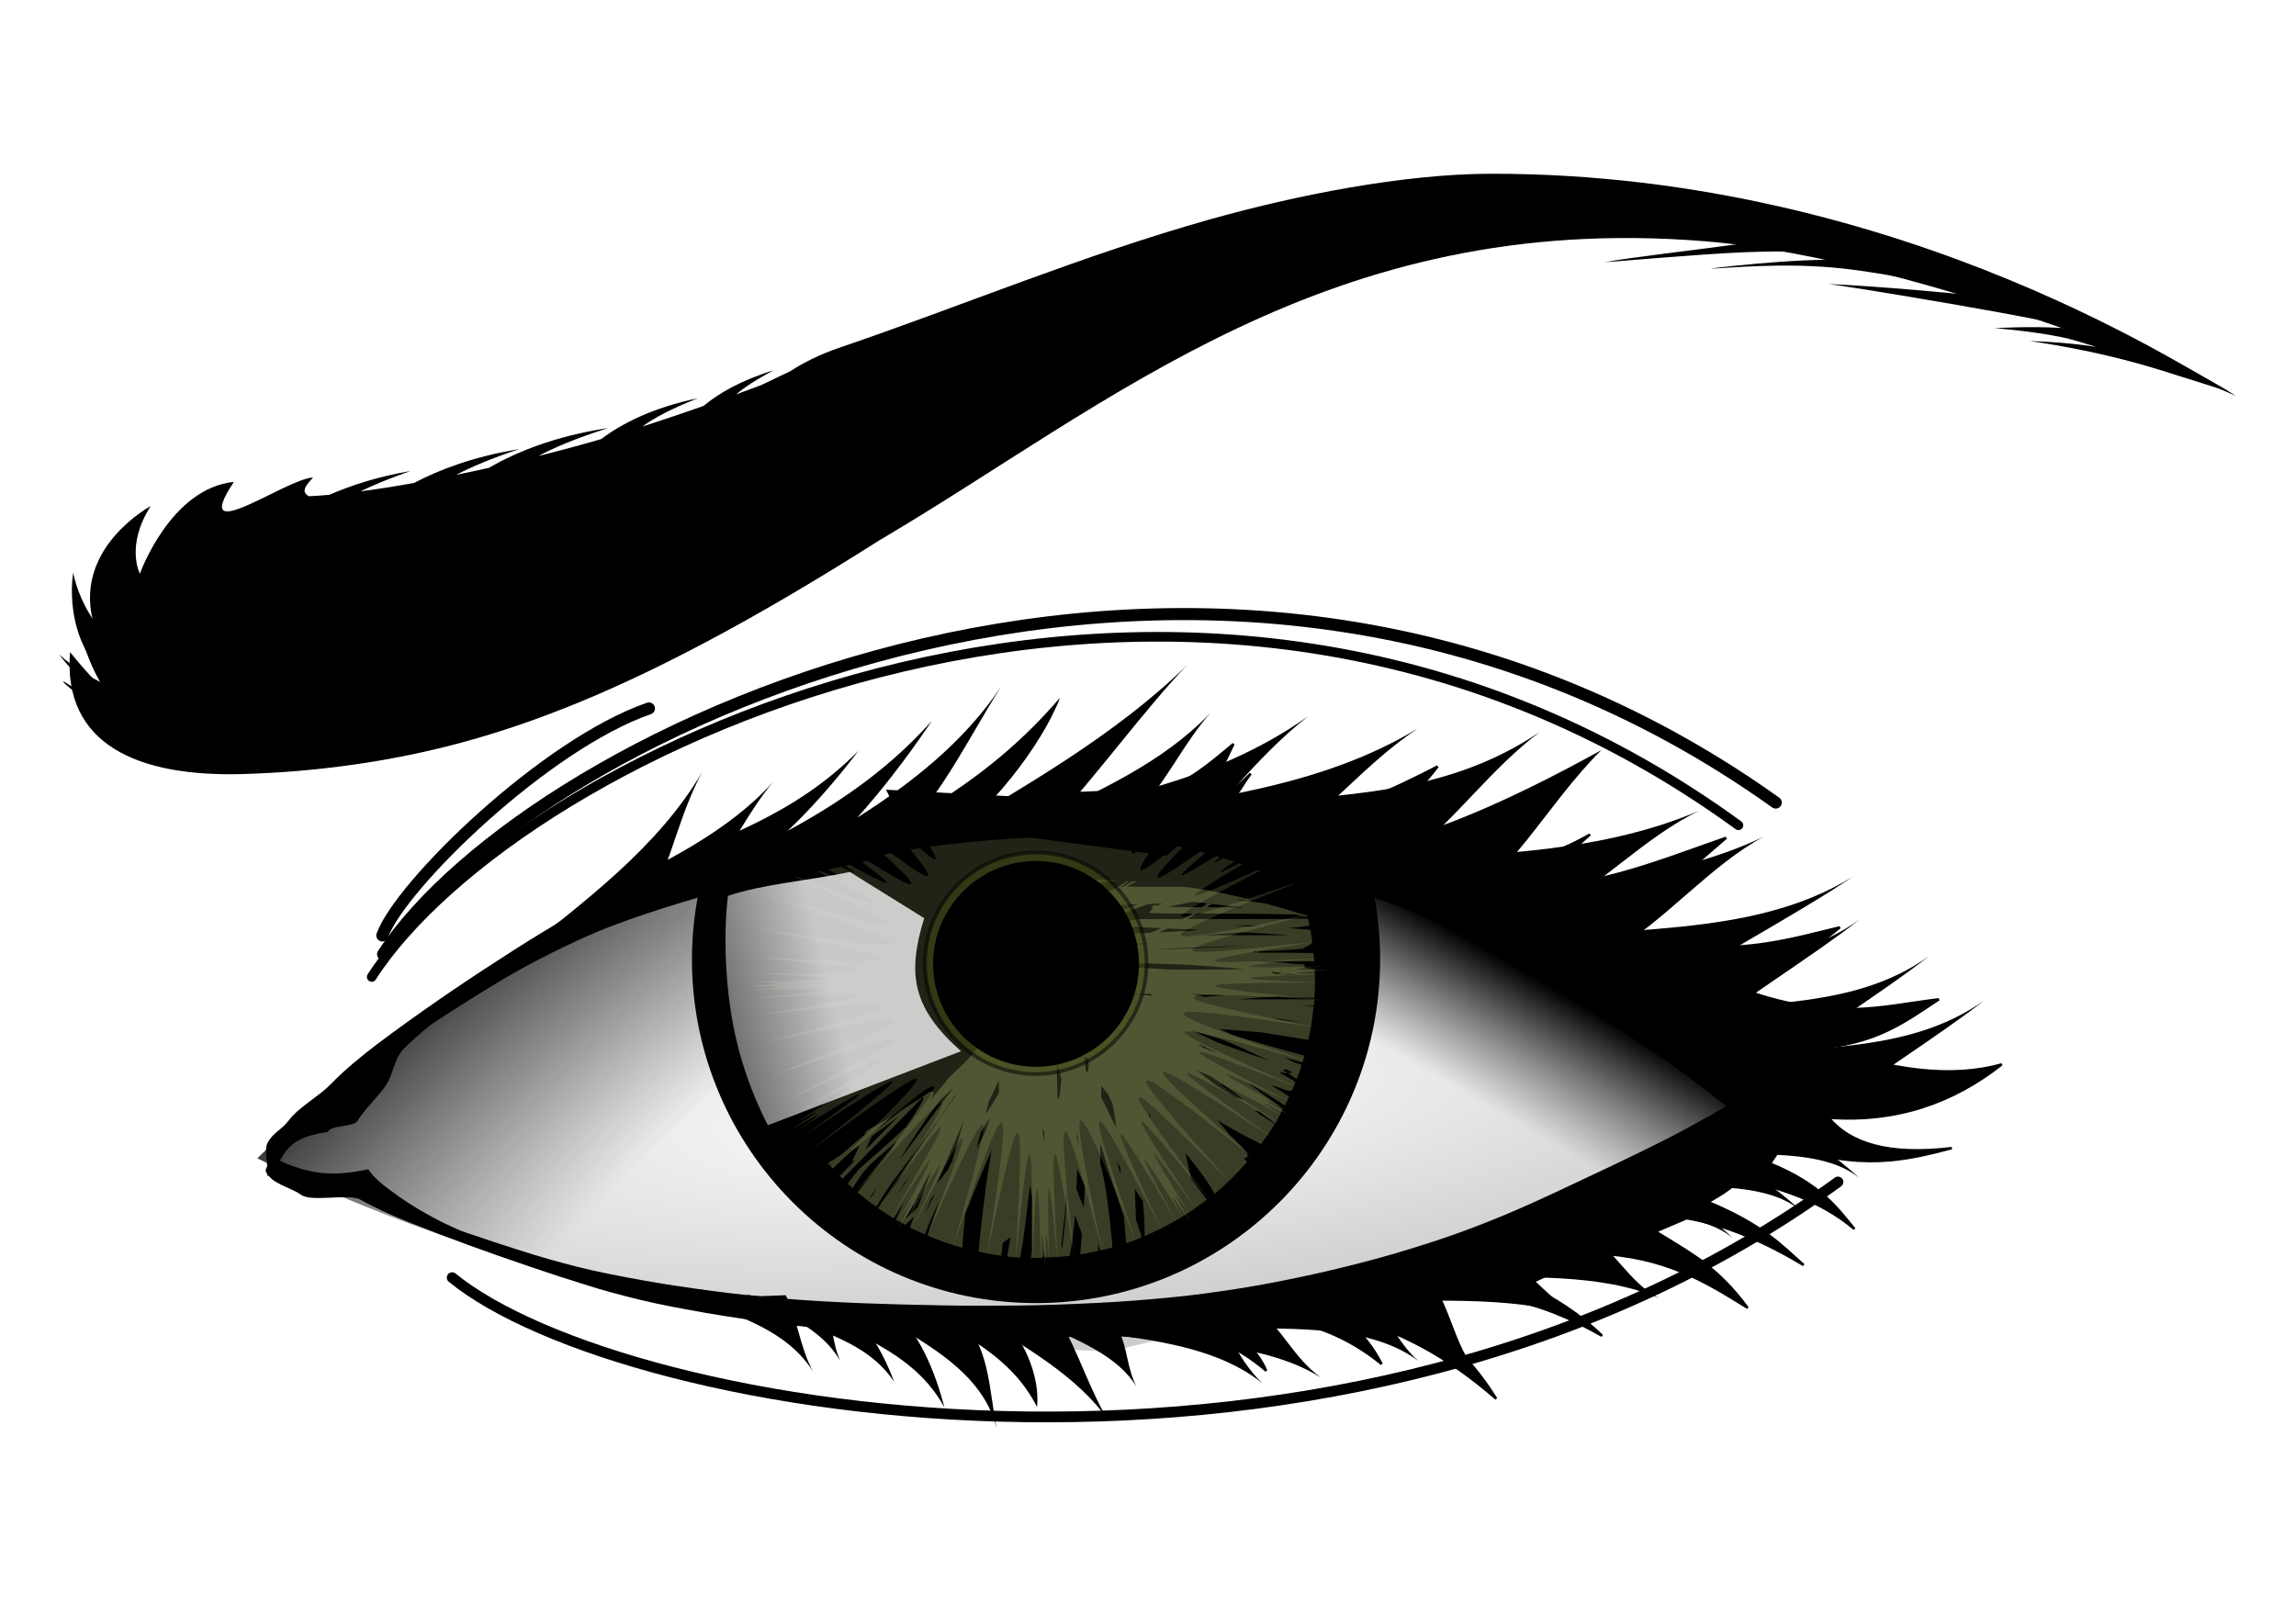 <?xml version="1.0" encoding="UTF-8" standalone="no"?>
<svg
   viewBox="0 0 472.441 332.598"
   version="1.1"
   id="svg7742"
   sodipodi:docname="eye.svg"
   width="125mm"
   height="88mm"
   inkscape:version="1.2.2 (732a01da63, 2022-12-09)"
   xmlns:inkscape="http://www.inkscape.org/namespaces/inkscape"
   xmlns:sodipodi="http://sodipodi.sourceforge.net/DTD/sodipodi-0.dtd"
   xmlns:xlink="http://www.w3.org/1999/xlink"
   xmlns="http://www.w3.org/2000/svg"
   xmlns:svg="http://www.w3.org/2000/svg">
  <sodipodi:namedview
     id="namedview7744"
     pagecolor="#505050"
     bordercolor="#eeeeee"
     borderopacity="1"
     inkscape:showpageshadow="0"
     inkscape:pageopacity="0"
     inkscape:pagecheckerboard="0"
     inkscape:deskcolor="#505050"
     showgrid="false"
     inkscape:zoom="1.0975"
     inkscape:cx="-11.389522"
     inkscape:cy="243.73576"
     inkscape:current-layer="svg7742"
     inkscape:document-units="mm" />
  <defs
     id="defs7610">
    <filter
       id="h"
       x="-0.019"
       y="-0.031"
       width="1.039"
       height="1.063">
      <feGaussianBlur
         stdDeviation="3.778"
         id="feGaussianBlur7567" />
    </filter>
    <filter
       id="i"
       x="-0.028"
       y="-0.047"
       width="1.057"
       height="1.095">
      <feGaussianBlur
         stdDeviation="4.53"
         id="feGaussianBlur7570" />
    </filter>
    <filter
       id="l"
       x="-0.053"
       y="-0.069"
       width="1.107"
       height="1.137">
      <feGaussianBlur
         stdDeviation=".965"
         id="feGaussianBlur7573" />
    </filter>
    <filter
       id="j"
       x="-0.01"
       y="-0.014"
       width="1.021"
       height="1.028">
      <feGaussianBlur
         stdDeviation=".536"
         id="feGaussianBlur7576" />
    </filter>
    <filter
       id="k"
       x="-0.05"
       y="-0.046"
       width="1.1"
       height="1.093">
      <feGaussianBlur
         stdDeviation=".436"
         id="feGaussianBlur7579" />
    </filter>
    <filter
       id="a"
       x="-0.092"
       y="-0.103"
       width="1.184"
       height="1.206">
      <feGaussianBlur
         stdDeviation="15.368"
         id="feGaussianBlur7582" />
    </filter>
    <filter
       id="m"
       x="-0.164"
       y="-0.164"
       width="1.329"
       height="1.329">
      <feGaussianBlur
         stdDeviation="3.927"
         id="feGaussianBlur7585" />
    </filter>
    <linearGradient
       id="g"
       x1="4.645"
       x2="418.64"
       y1="317.14"
       y2="200.14"
       gradientUnits="userSpaceOnUse">
      <stop
         stop-color="#e9c6af"
         offset="0"
         id="stop7588" />
      <stop
         stop-color="#e9b08a"
         offset="1"
         id="stop7590" />
    </linearGradient>
    <linearGradient
       id="b">
      <stop
         offset="0"
         id="stop7593" />
      <stop
         stop-color="#333"
         stop-opacity="0"
         offset="1"
         id="stop7595" />
    </linearGradient>
    <linearGradient
       id="d"
       x1="226.17"
       x2="204.76"
       y1="462.34"
       y2="467.59"
       gradientUnits="userSpaceOnUse">
      <stop
         stop-color="#e6e6e6"
         offset="0"
         id="stop7598" />
      <stop
         stop-color="#e6e6e6"
         stop-opacity="0"
         offset="1"
         id="stop7600" />
    </linearGradient>
    <linearGradient
       id="f"
       x1="80.514"
       x2="124.57"
       y1="874.78"
       y2="918.83"
       gradientUnits="userSpaceOnUse"
       xlink:href="#b" />
    <linearGradient
       id="e"
       x1="261.99"
       x2="250.16"
       y1="876.75"
       y2="897.13"
       gradientUnits="userSpaceOnUse"
       xlink:href="#b" />
    <radialGradient
       id="c"
       cx="247.1"
       cy="465.93"
       r="69.12"
       gradientTransform="matrix(-0.049,-0.562,2.448,-0.215,-940.52,1148.1)"
       gradientUnits="userSpaceOnUse">
      <stop
         stop-color="#fff"
         offset="0"
         id="stop7605" />
      <stop
         stop-color="#ccc"
         offset="1"
         id="stop7607" />
    </radialGradient>
  </defs>
  <g
     transform="matrix(1.186,0,0,1.186,-15.242,-850.555)"
     id="g7736">
    <path
       d="m 166.93,854.44 40.348,2.128 c 9.428,-1.552 14.407,-5.987 19.576,-10.297 -1.854,3.701 -2.924,7.251 -8.966,11.758 5.702,-0.967 9.006,-3.659 11.955,-6.608 -2.015,2.561 -2.255,4.736 -7.92,8.091 l 12.553,0.61 c 11.248,-1.823 19.688,-5.759 27.795,-9.945 -4.675,6.248 -10.029,9.329 -15.243,12.765 17.919,6.421 29.801,5.861 41.693,-0.968 -3.218,2.893 -6.597,5.776 -12.553,8.506 11.23,1.626 23.787,-3.616 36.164,-7.928 -6.541,5.561 -12.285,11.437 -23.013,15.341 21.239,6.448 31.512,2.888 42.739,0.199 -4.924,4.014 -9.892,8.006 -17.932,10.395 16.5,6.196 25.05,3.274 35.118,2.093 -5.321,3.467 -10.043,7.271 -19.576,8.364 11.242,3.866 21.63,5.447 30.485,2.922 -8.489,6.697 -18.361,10.116 -30.037,9.259 3.735,4.516 10.467,6.593 21.37,5.279 -7.935,2.068 -15.906,4.091 -29.29,-0.64 l -2.242,3.319 c 8.587,3.521 11.474,7.456 14.645,11.37 -5.64,-4.766 -12.503,-7.065 -19.726,-8.634 -2.729,2.358 -3.961,2.948 -5.679,3.943 9.349,3.872 12.603,7.381 16.587,10.933 -6.774,-4.049 -13.549,-7.01 -20.323,-8.117 l -5.38,2.304 c 7.117,4.315 10.976,6.551 15.99,13.245 -7.2,-4.476 -14.349,-8.991 -26.6,-9.458 l -11.656,5.383 c 4.66,2.391 9.133,5.116 13.001,8.924 -10.909,-6.195 -21.721,-9.136 -34.819,-4.975 7.17,4.032 12.454,9.478 16.438,15.896 -8.275,-7.223 -17.035,-12.133 -26.899,-14.31 3.755,2.848 5.641,5.585 7.024,8.291 -7.937,-6.512 -17.617,-9.191 -29.14,-7.814 4.283,2.553 7.456,5.126 9.116,8.968 -10.393,-9.053 -27.972,-11.261 -46.624,-12.447 2.181,-26.356 10.283,-30.571 -18.979,-88.145 z"
       fill-rule="evenodd"
       stroke="#000000"
       stroke-width="0.424"
       id="path7618" />
    <path
       d="m 204.13,859 c 70.07,12.005 92.062,30.42 110.46,49.314 C 283.2,937.758 243.472,942.19 205.44,951.711 154.632,949.492 104.81,941.344 57.5,918.177 104.427,872.143 153.704,857.823 204.13,859 Z"
       fill="url(#c)"
       id="path7620"
       style="fill:url(#c)" />
    <path
       d="m 204.13,859 c 70.07,12.005 92.062,30.42 110.46,49.314 C 283.2,937.758 243.472,942.19 205.44,951.711 154.632,949.492 104.81,941.344 57.5,918.177 104.427,872.143 153.704,857.823 204.13,859 Z"
       fill="url(#f)"
       id="path7622"
       style="fill:url(#f)" />
    <path
       d="m 204.13,859 c 70.07,12.005 92.062,30.42 110.46,49.314 C 283.2,937.758 243.472,942.19 205.44,951.711 154.632,949.492 104.81,941.344 57.5,918.177 104.427,872.143 153.704,857.823 204.13,859 Z"
       fill="url(#e)"
       id="path7624"
       style="fill:url(#e)" />
    <path
       d="m 59.239,921.34 c 0.247,-1.442 -0.621,-4.538 0.002,-5.776 1.046,-1.989 2.379,-2.212 3.687,-3.941 1.783,-2.373 5.245,-4.185 7.254,-6.264 2.541,-2.621 5.317,-4.862 8.129,-7.017 6.978,-5.231 14.109,-10.139 21.352,-14.792 3.047,-1.997 6.129,-3.912 9.235,-5.769 3.251,-2.035 5.955,-3.77 9.343,-5.43 3.812,-1.836 7.727,-3.33 11.642,-4.799 4.047,-1.509 8.145,-2.803 12.253,-4.036 4.185,-1.257 8.412,-2.281 12.653,-3.208 4.606,-1.007 9.242,-1.766 13.884,-2.467 4.695,-0.696 9.4,-1.288 14.108,-1.84 4.651,-0.556 9.314,-0.932 13.979,-1.244 4.536,-0.312 9.08,-0.405 13.622,-0.435 4.395,-0.062 8.788,0.149 13.176,0.437 4.239,0.266 8.453,0.883 12.657,1.577 4.168,0.675 8.294,1.658 12.407,2.717 4.172,1.068 8.303,2.345 12.406,3.752 3.983,1.353 7.898,2.967 11.791,4.66 3.791,1.673 7.492,3.62 11.16,5.654 3.574,2.039 7.091,4.223 10.58,6.469 3.373,2.187 6.761,4.343 10.132,6.536 3.111,2.048 6.221,4.099 9.284,6.253 2.99,2.12 5.921,4.36 8.82,6.658 2.869,2.285 6.859,6.141 9.698,8.481 0.453,0.38 -0.255,-0.734 0.198,-0.354 -3.888,5.966 -7.776,6.279 -11.664,9.105 -0.45,-0.378 -0.237,-0.756 -0.687,-1.134 -2.826,-2.343 -6.313,-4.689 -9.177,-6.961 -2.889,-2.268 -5.803,-4.491 -8.78,-6.583 -3.058,-2.127 -6.15,-4.181 -9.247,-6.222 -3.366,-2.192 -6.743,-4.359 -10.114,-6.539 -3.472,-2.223 -6.971,-4.384 -10.531,-6.389 -3.644,-2.002 -7.324,-3.905 -11.09,-5.541 -3.871,-1.667 -7.769,-3.24 -11.727,-4.572 -4.086,-1.375 -8.2,-2.618 -12.352,-3.662 -4.095,-1.027 -8.205,-1.958 -12.352,-2.615 -4.18,-0.671 -8.374,-1.222 -12.587,-1.47 -4.369,-0.263 -8.742,-0.448 -13.117,-0.367 -4.527,0.053 -9.056,0.157 -13.576,0.494 -4.651,0.325 -9.3,0.725 -13.936,1.291 -4.701,0.565 -9.399,1.165 -14.087,1.879 -4.633,0.719 -9.258,1.516 -13.852,2.556 -4.229,0.966 -8.444,2.03 -12.619,3.308 -4.093,1.255 -8.175,2.572 -12.204,4.113 -3.903,1.499 -7.147,3.026 -10.933,4.931 -3.378,1.699 -6.709,3.527 -9.966,5.551 -3.092,1.872 -6.155,3.813 -9.2,5.796 -1.603,1.04 -3.206,2.078 -4.793,3.154 -0.532,0.361 -2.117,1.469 -1.591,1.095 19.252,-13.699 12.352,-8.762 8.689,-6.138 -2.812,2.083 -5.594,4.244 -8.157,6.773 -2.009,2.005 -1.814,4.745 -3.616,7.03 -1.277,1.679 -3.434,3.809 -4.558,5.65 -0.621,1.071 -4.713,0.681 -5.128,1.897 -8.565,1.222 -6.988,4.67 -10.501,7.747 z"
       id="path7626" />
    <path
       d="m 59.693,919.09 c -1.366,1.193 -0.544,1.763 0.109,2.48 1.09,1.15 3.944,1.953 5.279,2.93 1.821,1.342 8.296,-0.287 10.324,0.866 2.566,1.452 5.346,2.66 8.158,3.815 6.972,2.794 14.081,5.384 21.289,7.813 3.034,1.046 6.099,2.04 9.185,2.998 3.234,1.058 6.563,1.927 9.915,2.751 3.771,0.907 7.628,1.6 11.485,2.279 3.986,0.696 8.014,1.258 12.049,1.783 4.111,0.535 8.253,0.927 12.406,1.259 4.51,0.361 9.04,0.569 13.573,0.743 4.585,0.167 9.175,0.271 13.767,0.35 4.536,0.085 9.078,0.06 13.619,-0.005 4.416,-0.057 8.831,-0.247 13.242,-0.476 4.27,-0.201 8.527,-0.568 12.776,-0.981 4.106,-0.392 8.173,-0.994 12.228,-1.644 4.022,-0.636 7.99,-1.456 11.943,-2.322 4.01,-0.874 7.973,-1.873 11.903,-2.949 3.815,-1.037 7.556,-2.229 11.271,-3.467 3.617,-1.22 7.137,-2.602 10.621,-4.036 3.393,-1.431 6.724,-2.946 10.028,-4.498 3.193,-1.51 6.4,-3.001 9.589,-4.515 2.943,-1.411 5.885,-2.824 8.777,-4.297 2.822,-1.448 5.584,-2.966 8.312,-4.518 2.7,-1.542 7.513,-6.615 10.182,-8.188 0.426,-0.255 -1.307,2.977 -0.881,2.721 l -11.669,-4.89 -1.269,0.761 c -2.655,1.574 -5.307,3.151 -8.002,4.685 -2.719,1.532 -5.464,3.039 -8.275,4.47 -2.889,1.456 -5.813,2.87 -8.742,4.276 -3.185,1.513 -6.381,3.01 -9.572,4.515 -3.287,1.537 -6.602,3.038 -9.982,4.447 -3.462,1.412 -6.963,2.767 -10.558,3.963 -3.695,1.221 -7.42,2.387 -11.213,3.41 -3.915,1.056 -7.863,2.033 -11.854,2.892 -3.937,0.845 -7.892,1.633 -11.894,2.257 -4.033,0.634 -8.084,1.196 -12.165,1.575 -4.232,0.397 -8.47,0.746 -12.721,0.935 -4.398,0.214 -8.798,0.396 -13.2,0.438 -4.528,0.055 -9.056,0.066 -13.579,-0.026 -4.585,-0.088 -9.17,-0.196 -13.748,-0.375 -4.525,-0.185 -9.046,-0.417 -13.545,-0.798 -4.143,-0.356 -8.275,-0.773 -12.376,-1.321 -4.022,-0.539 -8.034,-1.116 -12.004,-1.832 -3.846,-0.697 -7.692,-1.412 -11.44,-2.362 -3.344,-0.847 -6.647,-1.775 -9.886,-2.826 -3.072,-0.968 -6.12,-1.978 -9.151,-3.016 -1.595,-0.544 -3.192,-1.086 -4.773,-1.653 -0.53,-0.19 -2.111,-0.776 -1.586,-0.578 19.209,7.264 12.324,4.644 8.668,3.251 -2.809,-1.111 -5.592,-2.271 -8.176,-3.665 -2.026,-1.107 -4.012,-2.26 -5.847,-3.548 -1.303,-0.949 -2.653,-1.867 -3.814,-2.923 -0.643,-0.616 -1.272,-1.253 -1.722,-1.968 -5.076,1.01 -9.519,1.521 -16.722,-2.15 z"
       id="path7628" />
    <path
       d="m 199.59,862.44 c -4.736,0.056 -9.498,0.195 -14.226,0.547 -4.866,0.34 -9.741,0.745 -14.591,1.337 -4.918,0.591 -9.809,1.198 -14.713,1.945 -4.846,0.752 -9.664,1.587 -14.469,2.675 -2.069,0.472 -4.142,0.99 -6.201,1.52 -0.965,4.223 -1.52,8.616 -1.52,13.132 0,32.425 26.303,58.729 58.729,58.729 32.426,0 58.729,-26.303 58.729,-58.729 0,-4.646 -0.561,-9.162 -1.581,-13.497 -3.434,-1.106 -6.856,-2.104 -10.335,-2.979 -4.283,-1.075 -8.611,-2.049 -12.95,-2.736 -4.373,-0.702 -8.785,-1.261 -13.193,-1.52 -4.57,-0.275 -9.102,-0.51 -13.679,-0.426 z"
       stroke="#000000"
       stroke-width="1.946"
       id="path7630" />
    <path
       transform="matrix(1.946,0,0,1.946,-283.01,-10.716)"
       d="m 247.406,452.469 -0.344,0.562 c 1.238,-0.112 2.478,-0.242 3.719,-0.375 0.29,-0.032 0.582,-0.069 0.875,-0.094 -1.412,-0.072 -2.832,-0.12 -4.25,-0.094 z m 5.125,0.156 c -0.489,0.293 -0.984,0.576 -1.469,0.875 -0.729,0.05 -1.458,0.08 -2.188,0.125 -0.564,0.035 -1.123,0.065 -1.688,0.094 h -0.094 -0.438 c -0.236,0.391 -0.473,0.817 -0.688,1.188 1.011,-0.007 2.02,-0.03 3.031,-0.062 -1.233,0.839 -2.45,1.707 -3.625,2.625 -0.19,0.03 -0.182,0.1 -0.344,-0.031 -0.002,0.072 -0.006,0.162 -0.031,0.25 -0.235,0.097 -0.48,0.189 -0.719,0.281 l -0.031,0.062 h 0.406 c -0.171,0.139 -0.334,0.29 -0.5,0.438 l -0.062,-0.094 c -0.509,1.014 -0.941,1.918 -1.344,2.781 h 0.156 c -0.004,0.006 0.004,0.025 0,0.031 h -0.188 c -0.108,0.232 -0.208,0.433 -0.312,0.656 h 0.094 l -0.156,0.25 c -0.009,-0.021 -0.024,-0.041 -0.031,-0.062 -1.463,3.128 -2.654,5.486 -5.562,7.969 -0.014,0.018 -0.017,0.045 -0.031,0.062 -0.566,0.695 -1.147,1.373 -1.719,2.062 0.053,-0.093 0.111,-0.184 0.156,-0.281 0.063,-0.136 0.185,-0.318 0.094,-0.438 -0.069,-0.091 -0.193,-0.026 -0.312,0 -0.732,0.524 -1.577,1.058 -2.5,1.625 l -0.094,0.062 c -0.187,0.159 -0.372,0.32 -0.562,0.469 -0.573,0.449 -1.166,0.878 -1.75,1.312 0.463,-0.385 0.922,-0.79 1.5,-1.25 -0.684,0.403 -1.456,0.817 -2.25,1.25 -0.061,0.126 -0.127,0.25 -0.188,0.375 -0.437,0.363 -0.866,0.731 -1.375,1.156 -0.214,0.184 -0.415,0.374 -0.625,0.562 -0.411,0.278 -0.832,0.542 -1.25,0.812 0.044,0.05 0.081,0.106 0.125,0.156 l 0.219,-0.125 -0.156,0.156 c 0.084,0.094 0.164,0.189 0.25,0.281 0.52,-0.536 1.037,-1.059 1.594,-1.562 0.267,-0.18 0.548,-0.348 0.812,-0.531 -0.229,0.496 -0.467,0.968 -0.688,1.469 l 0.281,-0.125 -1.375,1.406 0.25,0.25 7.156,-7.281 c 0.101,0.088 -0.007,0.284 -0.062,0.406 -0.134,0.298 -0.331,0.564 -0.5,0.844 -0.286,0.471 -0.602,0.915 -0.906,1.375 -0.823,0.774 -1.646,1.54 -2.5,2.281 -0.546,0.474 -0.71,0.6 -1.219,1.062 -0.147,0.134 -0.294,0.269 -0.438,0.406 -0.39,0.421 -0.74,0.871 -1.062,1.344 L 228.063,480 c 0.437,-0.783 0.978,-1.506 1.594,-2.156 0.81,-0.711 1.613,-1.407 2.406,-2.125 -0.241,0.352 -0.478,0.711 -0.719,1.062 -0.966,1.185 -1.925,2.378 -2.844,3.594 0.536,0.451 1.083,0.876 1.656,1.281 0.446,-0.733 0.904,-1.458 1.406,-2.156 1.922,-2.606 3.898,-5.174 5.688,-7.875 -0.024,0.061 -0.038,0.126 -0.062,0.188 -0.42,0.596 -0.836,1.182 -1.25,1.781 -0.552,0.802 -1.899,2.745 -2.438,3.562 -0.498,0.756 -0.968,1.516 -1.438,2.281 l -1.312,1.719 -0.344,0.5 c -0.034,0.04 -0.06,0.086 -0.094,0.125 0.456,0.317 0.929,0.62 1.406,0.906 0.317,-0.485 0.614,-0.986 0.938,-1.469 -0.255,0.529 -0.506,1.06 -0.75,1.594 0.269,0.159 0.568,0.289 0.844,0.438 0.251,-0.228 0.506,-0.453 0.75,-0.688 -0.099,0.259 -0.181,0.523 -0.281,0.781 0.069,-0.092 0.059,-0.052 0.094,-0.094 -0.058,0.08 -0.119,0.142 -0.156,0.219 -0.004,0.008 0.003,0.024 0,0.031 0.444,0.228 0.885,0.423 1.344,0.625 0.008,-0.032 0.023,-0.062 0.031,-0.094 0.345,-0.958 0.771,-1.895 1.219,-2.812 -0.336,1.004 -0.692,1.999 -1.031,3 1.003,0.429 2.059,0.798 3.125,1.094 0.012,-0.239 0.019,-0.481 0.031,-0.719 0.068,-0.763 0.141,-1.522 0.219,-2.281 l 0.688,-1.75 c 0.518,-1.325 1.082,-2.636 1.656,-3.938 -0.089,0.507 -0.17,1.02 -0.25,1.531 -0.391,2.502 -0.499,3.65 -0.781,6.156 -0.043,0.445 -0.087,0.894 -0.125,1.344 0.373,0.08 0.746,0.156 1.125,0.219 0.3,0.05 0.602,0.118 0.906,0.156 0.035,-0.312 0.06,-0.625 0.094,-0.938 0.009,-0.084 0.022,-0.166 0.031,-0.25 0.029,-4.3e-4 0.073,-0.016 0.094,-0.031 0.287,-0.212 0.444,-0.324 0.594,-0.438 -0.067,0.407 -0.147,0.818 -0.188,1.062 -0.024,0.187 -0.064,0.426 -0.094,0.656 0.381,0.04 0.771,0.071 1.156,0.094 0.008,-0.083 0.017,-0.174 0.031,-0.25 0.069,-0.357 0.13,-0.735 0.188,-1.094 0.25,-1.732 0.455,-3.45 0.656,-5.188 0.017,0.082 0.018,0.167 0.031,0.25 0.026,0.162 0.031,0.308 0.062,0.469 0.015,0.075 0.035,0.204 0.062,0.281 0.008,0.104 -0.007,0.209 0,0.312 -0.002,1.009 0.004,2.022 0,3.031 -0.007,0.561 -0.01,1.125 0,1.688 -0.031,0.177 -0.056,0.355 -0.094,0.531 h 0.531 0.531 c -0.006,-0.022 0.005,-0.043 0,-0.062 0.087,-0.195 0.063,-0.447 0.062,-0.844 0.019,0.24 0.044,0.478 0.062,0.719 0.004,0.05 0.025,0.103 0.031,0.156 0.761,-0.021 1.508,-0.068 2.25,-0.156 0.072,-0.353 0.139,-0.704 0.188,-1.062 0.116,-0.855 0.219,-1.703 0.281,-2.562 0.056,0.151 0.014,0.051 0.219,0.594 0.137,0.365 0.264,0.734 0.406,1.094 -0.044,0.602 -0.104,1.208 -0.156,1.812 0.541,-0.085 1.065,-0.193 1.594,-0.312 0.012,-0.229 0.019,-0.46 0.031,-0.688 0.007,0.052 0.021,0.104 0.031,0.156 0.053,0.228 0.095,0.38 0.125,0.5 0.367,-0.086 0.733,-0.179 1.094,-0.281 -0.006,-0.156 -0.019,-0.317 -0.031,-0.469 -0.022,-0.282 -0.067,-0.562 -0.094,-0.844 -0.034,-0.357 -0.055,-0.706 -0.094,-1.062 -0.024,-0.198 -0.07,-0.396 -0.094,-0.594 0.007,-0.026 0.007,-0.061 0,-0.094 -0.123,-0.995 -0.244,-1.983 -0.438,-2.969 -0.113,-0.577 -0.23,-1.033 -0.344,-1.5 0.009,-0.573 0.023,-1.146 0.031,-1.719 0.661,2.185 1.363,4.369 2.094,6.531 0.064,0.778 0.119,1.563 0.188,2.344 0.324,-0.11 0.65,-0.221 0.969,-0.344 -6e-4,-0.01 5.9e-4,-0.021 0,-0.031 l 0.125,-0.031 0.312,-0.125 c -0.188,-0.516 -0.349,-1.045 -0.531,-1.562 -0.039,-0.918 -0.069,-1.832 -0.094,-2.75 0.217,0.361 0.465,0.705 0.688,1.062 l 0.031,0.031 c 0.075,0.977 0.144,1.947 0.156,2.812 10e-4,0.1 -0.018,0.209 -0.031,0.312 2.004,-0.841 3.866,-1.938 5.562,-3.25 -0.48,-0.645 -0.958,-1.292 -1.406,-1.906 -0.162,-0.755 -0.319,-1.502 -0.5,-2.25 0.662,0.783 1.302,1.591 1.875,2.438 0.273,0.403 0.504,0.784 0.75,1.188 1.036,-0.863 1.992,-1.825 2.875,-2.844 -0.096,-0.102 -0.185,-0.21 -0.281,-0.312 0.677,-0.16 0.199,-0.553 -0.219,-1.062 -0.33,-0.342 -0.661,-0.668 -1,-1 -0.382,-0.447 -0.772,-0.898 -1.156,-1.344 1.276,0.759 2.57,1.476 3.906,2.125 0.426,-0.58 0.844,-1.164 1.219,-1.781 -0.291,-0.189 -0.585,-0.374 -0.875,-0.562 -0.038,-0.078 -0.167,-0.128 -0.281,-0.188 l -0.094,-0.031 c -0.035,-0.027 -0.059,-0.067 -0.094,-0.094 -0.147,-0.113 -0.289,-0.232 -0.438,-0.344 0.147,0.038 0.29,0.088 0.438,0.125 0.459,0.351 0.922,0.701 1.375,1.062 0.253,-0.418 0.459,-0.879 0.688,-1.312 -0.873,-0.666 -2.112,-1.575 -2.594,-1.938 -0.19,-0.143 -0.373,-0.293 -0.562,-0.438 1.129,0.667 2.248,1.347 3.344,2.062 0.136,-0.268 0.248,-0.539 0.375,-0.812 -0.564,-0.347 -1.118,-0.693 -1.688,-1.031 0.3,0.095 0.606,0.187 0.906,0.281 l 0.125,0.062 c 0.05,0.016 0.106,0.016 0.156,0.031 0.072,0.026 0.145,0.081 0.219,0.094 0.114,0.053 0.227,0.088 0.344,0.062 l 0.125,-0.031 0.062,0.031 c 0.111,-0.256 0.21,-0.521 0.312,-0.781 l -0.125,-0.031 c 0.05,-0.113 -0.178,-0.151 -0.281,-0.219 -0.296,-0.193 -0.625,-0.363 -0.938,-0.531 0.04,-0.104 0.095,-0.158 0.156,-0.188 0.047,-0.044 0.199,-0.118 0.344,-0.188 0.246,0.132 0.434,0.246 0.594,0.344 -0.165,0.011 -0.298,-0.003 -0.438,0 0.263,0.18 0.555,0.429 0.812,0.531 0.157,-0.411 0.302,-0.829 0.438,-1.25 -0.222,-0.075 -0.465,-0.124 -0.656,-0.219 -0.346,-0.17 -0.606,-0.295 -0.906,-0.438 l 1.625,0.438 c 0.061,-0.196 0.131,-0.396 0.188,-0.594 -2.081,-0.556 -4.16,-1.156 -6.219,-1.781 -0.454,-0.193 -0.889,-0.401 -1.344,-0.594 l 3.625,0.281 h 0.062 c 0.053,0.004 0.104,0.027 0.156,0.031 1.035,0.181 2.086,0.338 3.125,0.5 0.312,0.047 0.624,0.109 0.938,0.156 0.217,-0.98 0.372,-1.981 0.469,-3 l -1.156,-0.062 h 1.188 c 0.017,-0.188 0.018,-0.374 0.031,-0.562 -2.249,0.004 -4.497,0.01 -6.75,0 1.143,-0.1 2.292,-0.182 3.438,-0.25 l 3.312,0.125 c 0.035,-0.537 0.062,-1.079 0.062,-1.625 0,-0.313 -0.019,-0.627 -0.031,-0.938 -0.314,-0.038 -0.622,-0.091 -0.938,-0.125 0.02,-0.045 0.057,-0.072 0.062,-0.125 0.029,-0.307 -0.6,-0.177 -0.906,-0.219 -0.679,-0.093 -2.235,-0.193 -3.281,-0.25 h 1.844 c 1.053,0.003 2.103,0.027 3.156,0.031 h 0.031 c -0.017,-0.253 -0.069,-0.5 -0.094,-0.75 l -3.062,-0.031 h -2 l 0.156,-0.094 c 0.022,-0.012 0.036,-0.028 0.031,-0.031 1.316,-0.049 2.625,-0.1 3.938,-0.219 0.251,-0.209 0.866,-0.341 0.812,-0.625 h -0.031 c -0.003,-0.011 0.005,-0.019 0,-0.031 h 0.062 c -0.049,-0.348 -0.094,-0.688 -0.156,-1.031 l -0.25,-0.031 c -0.668,-0.059 -1.212,-0.092 -1.781,-0.125 l 1,-0.094 c 0.312,-0.034 0.625,-0.085 0.938,-0.125 -0.042,-0.21 -0.078,-0.417 -0.125,-0.625 -0.557,-0.007 -1.103,0.008 -1.656,0.031 h -9.125 c 0.299,-0.159 0.585,-0.327 0.875,-0.5 2.322,0.002 4.647,0.026 6.969,0.062 l 1.75,0.031 c 0.387,0.064 0.771,0.146 1.156,0.219 -0.007,-0.032 -0.024,-0.062 -0.031,-0.094 -1.273,-0.41 -2.527,-0.789 -3.812,-1.125 -0.833,-0.107 -1.662,-0.218 -2.5,-0.312 h 0.375 c 0.312,0.025 0.631,0.048 0.938,0 -1.597,-0.39 -3.199,-0.744 -4.812,-1 -0.394,-0.063 -0.792,-0.099 -1.188,-0.156 h -0.156 -0.25 c -1.268,2.8e-4 -2.545,0.006 -3.812,0 -0.248,-0.001 -0.513,-0.072 -0.75,0 h -0.094 -0.062 c 0.236,-0.123 0.451,-0.252 0.688,-0.375 0.029,-0.015 0.064,-0.016 0.094,-0.031 0.017,-0.007 0.043,0.009 0.062,0 0.01,-0.003 0.021,-0.028 0.031,-0.031 h 0.031 c -0.062,-0.004 -0.125,-0.028 -0.188,-0.031 h -0.219 l -0.875,0.5 c -0.053,0.006 -0.107,-0.014 -0.156,0 0.256,-0.168 0.49,-0.369 0.75,-0.531 h -0.156 z m 14.312,17.094 c -0.19,-0.13 -0.37,-0.219 -0.5,-0.156 -0.139,0.132 0.11,0.166 0.5,0.156 z m -15.062,-16.5 c -0.049,0.035 -0.076,0.097 -0.094,0.156 -0.044,0.027 -0.081,0.066 -0.125,0.094 h -0.156 l 0.375,-0.25 z m 6.594,1.25 1.281,0.125 -0.438,0.344 c -0.985,-0.004 -1.985,0.009 -2.969,-0.031 0.072,-0.016 0.146,-0.046 0.219,-0.062 1.005,-0.226 1.336,-0.273 1.906,-0.375 z m -2.625,0.125 c -0.185,0.048 -0.343,0.103 -0.5,0.188 -0.273,-0.062 -0.559,-0.058 -0.5,0.375 -0.081,0.074 -0.156,0.121 -0.25,0.219 -0.067,0.069 0.189,0.067 0.281,0.094 1.203,0.052 2.39,0.035 3.594,0.031 -0.122,0.076 -0.172,0.117 -0.344,0.219 -0.061,0.036 -0.122,0.065 -0.188,0.094 l -0.406,0.188 h -3.156 c -0.383,-4.2e-4 -0.761,-0.039 -1.094,0.062 -0.303,0.013 -0.556,0.111 -0.562,0.438 -0.038,0.053 -0.089,0.092 -0.125,0.156 -0.048,0.087 0.052,0.108 0.188,0.094 0.105,0.054 0.307,-0.004 0.5,-0.062 0.801,0.04 1.605,0.091 2.406,0.125 l -0.781,0.312 c -0.101,0.039 -0.211,0.057 -0.312,0.094 -1.542,0.074 -3.08,0.152 -4.625,0.188 -0.271,0.006 -0.541,-0.004 -0.812,0 h -0.031 -0.25 c -0.178,-0.027 -0.375,-0.114 -0.5,0 -0.007,0.007 0.006,0.024 0,0.031 h -0.781 -0.094 c 2.299,-1.006 4.63,-1.954 7,-2.781 l 1.344,-0.062 z m 4.312,0.062 c 0.959,0.103 1.918,0.196 2.875,0.312 l -3.281,-0.031 c 0.134,-0.092 0.275,-0.185 0.406,-0.281 z m -6.625,0.031 c -1.829,0.688 -3.614,1.443 -5.406,2.219 l -1.125,0.5 c -0.329,-0.022 -0.677,-0.049 -1,0 1.112,-0.894 2.262,-1.753 3.438,-2.562 0.552,-0.017 1.104,-0.051 1.656,-0.062 l 2.438,-0.094 z m 8.531,1.875 h 2.5 c -0.333,0.029 -0.667,0.066 -1,0.094 -0.499,-0.026 -1.001,-0.067 -1.5,-0.094 z m -5.812,0.281 c 0.738,0.032 1.481,0.054 2.219,0.094 l 0.656,0.031 c -1.23,0.074 -2.458,0.156 -3.688,0.219 0.27,-0.114 0.545,-0.224 0.812,-0.344 z m 6.562,0.344 c 0.324,0.018 0.245,10e-4 0.781,0.031 1.164,0.065 2.338,0.122 3.5,0.219 -2.061,0.007 -2.621,-0.001 -4.75,0 h -3.062 c 1.174,-0.087 2.357,-0.158 3.531,-0.25 z m -16.688,0.875 c 0.042,-0.005 0.083,0.005 0.125,0 h 0.75 0.531 0.156 c 1.282,0.013 2.561,0.044 3.844,0.062 l -0.156,0.031 -0.438,0.312 -0.656,0.062 c -0.272,0.025 -0.559,-0.039 -0.812,0.062 -0.077,0.031 -0.147,0.086 -0.219,0.125 -0.049,0.044 -0.145,0.054 -0.219,0.094 l -1.688,0.031 h -0.031 c -0.313,0.008 -0.625,0.026 -0.938,0.031 l 0.031,-0.062 c 0.114,-0.141 0.246,-0.301 0.188,-0.375 0.023,-0.061 0.042,-0.126 0.062,-0.188 -0.094,0.053 -0.183,0.109 -0.281,0.156 -0.177,0.022 -0.352,0.128 -0.531,0.219 0.033,-0.142 0.037,-0.294 0.062,-0.438 0.064,-0.031 0.154,-0.094 0.219,-0.125 z m 6.781,0.094 1.781,0.031 c -0.839,0.047 -1.662,0.123 -2.5,0.188 0.242,-0.07 0.479,-0.142 0.719,-0.219 z m 10.312,0.25 c -2.801,0.12 -5.603,0.241 -8.406,0.312 0.727,-0.04 1.46,-0.09 2.188,-0.125 2.073,-0.073 4.144,-0.156 6.219,-0.188 z m 0.625,0.469 c 0.146,-0.005 0.292,0.005 0.438,0 -0.069,0.012 -0.215,0.051 -0.375,0.094 -0.003,-0.033 -0.029,-0.069 -0.062,-0.094 z m -17.906,0.938 h 0.062 l -0.125,0.094 c 0.02,-0.032 0.046,-0.061 0.062,-0.094 z m 0.531,0 h 0.25 c 0.015,0.026 0.022,0.067 0.031,0.094 -0.017,0.063 -0.047,0.124 -0.062,0.188 h -0.531 c 0.106,-0.093 0.206,-0.189 0.312,-0.281 z m 1.094,0.031 c 0.417,0.005 0.833,-0.006 1.25,0 -0.028,0.022 -0.07,0.04 -0.094,0.062 -0.064,0.061 -0.049,0.13 -0.031,0.219 -0.269,-0.007 -0.97,0.002 -1.188,0 0.024,-0.092 0.042,-0.189 0.062,-0.281 z m 2.219,0 c 2.448,0.038 4.895,0.11 7.344,0.188 l 1.281,0.062 c 1.599,0.112 3.186,0.235 4.781,0.375 -2.238,0.029 -4.48,0.036 -6.719,0.031 -2.142,-0.135 -4.262,-0.254 -6.406,-0.344 -0.202,-0.005 -0.119,0.004 -0.281,0 0.014,-0.103 0.017,-0.225 0,-0.312 z m 15.719,0.844 0.938,0.094 c -0.136,0.063 -0.254,0.102 -0.375,0.125 h -0.281 -0.031 c -0.105,-0.033 -0.182,-0.091 -0.25,-0.219 z m 1.656,0.188 0.719,0.094 c -0.562,-0.016 -1.125,-0.014 -1.688,-0.031 0.093,-0.004 0.188,-0.027 0.281,-0.031 0.124,-0.006 0.397,-0.005 0.688,-0.031 z m -23.875,0.969 h 0.062 c -0.032,0.072 -0.061,0.147 -0.094,0.219 0.003,-0.066 0.031,-0.176 0.031,-0.219 z m 9.781,0.812 h 1.531 0.125 c 0.006,0.007 -0.007,0.025 0,0.031 0.086,0.074 0.176,0.13 0.281,0.156 -0.639,-0.059 -1.269,-0.111 -1.906,-0.156 -0.004,-0.005 -0.027,0.004 -0.031,0 -0.006,-0.004 0.005,-0.025 0,-0.031 z m 5.281,0.031 h 0.125 c 0.939,0.02 1.873,0.064 2.812,0.094 -0.562,0.058 -1.126,0.087 -1.688,0.156 h -0.031 c -0.291,-0.063 -0.584,-0.122 -0.875,-0.188 l -0.344,-0.062 z m -10.406,0.562 c 0.094,0.004 0.187,0.028 0.281,0.031 l 0.75,0.094 c 0.008,0.005 0.022,-0.004 0.031,0 0.004,0.083 0.027,0.167 0.031,0.25 -0.148,-0.044 -0.275,-0.01 -0.438,0.219 -0.111,-0.106 -0.211,-0.211 -0.312,-0.25 -0.117,-0.113 -0.226,-0.231 -0.344,-0.344 z m -3.5,0.156 c 0.146,0.22 0.275,0.463 0.406,0.75 -0.176,0.066 -0.353,0.136 -0.531,0.188 -0.036,0.223 0.078,0.508 0.188,0.75 l -0.344,-0.125 c 0.012,-0.135 0.014,-0.271 0.031,-0.406 0.049,-0.382 0.274,-0.781 0.25,-1.156 z m 21.281,1.406 c 0.768,0.134 1.543,0.248 2.312,0.375 0.222,0.03 -0.809,-0.074 -1.688,-0.188 -0.209,-0.061 -0.416,-0.127 -0.625,-0.188 z M 246.906,465 c 0.218,0.128 0.436,0.252 0.656,0.375 -0.187,0.178 -0.321,0.479 -0.406,0.812 -0.078,-0.398 -0.17,-0.79 -0.25,-1.188 z m -6.125,0.875 c -0.013,0.072 -0.019,0.147 -0.031,0.219 -0.053,0.072 -0.102,0.148 -0.156,0.219 l 0.031,-0.156 c 0.056,-0.091 0.103,-0.188 0.156,-0.281 z m 17.375,0 c 0.955,0.302 1.916,0.585 2.875,0.875 0.509,0.223 1.025,0.427 1.531,0.656 0.765,0.351 1.521,0.701 2.281,1.062 0.113,0.053 0.232,0.102 0.344,0.156 -1.518,-0.517 -3.026,-1.041 -4.531,-1.594 -0.83,-0.396 -1.667,-0.768 -2.5,-1.156 z m -13.719,0.719 0.312,0.125 c -0.045,0.203 -0.069,0.337 -0.094,0.469 -0.123,0.092 -0.249,0.197 -0.344,0.312 -0.013,-0.03 -0.018,-0.064 -0.031,-0.094 -0.021,-0.14 -0.063,-0.228 -0.094,-0.344 l 0.25,-0.469 z m 14.438,0.531 0.125,0.031 c 0.043,0.016 0.082,0.046 0.125,0.062 0.505,0.243 0.996,0.505 1.5,0.75 -0.446,-0.171 -0.895,-0.335 -1.344,-0.5 -0.138,-0.11 -0.268,-0.233 -0.406,-0.344 z m -10.188,1.156 c 0.136,0.051 0.27,0.105 0.406,0.156 0.001,0.126 -7e-4,0.249 0,0.375 0.001,0.2 -1e-4,0.369 0,0.562 -0.046,0.114 -0.08,0.23 -0.125,0.344 -0.039,-0.064 -0.086,-0.124 -0.125,-0.188 -0.026,-0.272 -0.066,-0.54 -0.094,-0.812 -0.015,-0.148 -0.048,-0.29 -0.062,-0.438 z m -2.438,0.75 c 0.09,0.171 0.17,0.287 0.25,0.438 0.063,0.291 0.101,0.583 0.156,0.875 -0.036,0.343 -0.058,0.688 -0.094,1.031 -0.002,0.01 0.002,0.021 0,0.031 -0.002,0.01 0.001,0.021 0,0.031 -0.047,0.22 -0.108,0.436 -0.156,0.656 -0.037,-0.08 -0.056,-0.17 -0.094,-0.25 -0.007,-0.937 -0.045,-1.875 -0.062,-2.812 z m -8.125,0.281 -0.031,0.094 -0.312,0.312 c 0.115,-0.135 0.228,-0.272 0.344,-0.406 z M 258.75,469.5 c 0.396,0.165 0.791,0.337 1.188,0.5 0.395,0.265 0.797,0.509 1.188,0.781 0.601,0.428 1.185,0.875 1.781,1.312 -0.249,-0.065 -0.501,-0.124 -0.75,-0.188 -0.548,-0.359 -1.097,-0.72 -1.656,-1.062 -0.594,-0.434 -1.173,-0.888 -1.75,-1.344 z m -17.656,0.875 c -0.002,0.083 0.002,0.167 0,0.25 -0.006,0.302 0.003,0.604 0,0.906 -0.383,0.643 -0.788,1.274 -1.188,1.906 0.095,-0.387 0.19,-0.769 0.281,-1.156 0.311,-0.635 0.599,-1.27 0.906,-1.906 z m 9.125,0.5 c 0.274,0.316 0.484,0.609 0.625,0.781 0.118,0.237 0.226,0.481 0.344,0.719 0.058,0.207 0.097,0.419 0.156,0.625 0.065,0.542 0.159,1.082 0.219,1.625 -0.132,-0.273 -0.274,-0.54 -0.406,-0.812 -0.317,-0.661 -0.603,-1.275 -0.938,-1.906 0.003,-0.344 -0.003,-0.688 0,-1.031 z M 237.062,471 c -1.364,1.807 -2.727,3.64 -4.062,5.469 -0.244,0.342 -0.5,0.663 -0.75,1 1.084,-1.821 2.293,-3.584 3.562,-5.281 0.416,-0.397 0.841,-0.784 1.25,-1.188 z m 17.406,2.25 c 0.015,0.017 0.016,0.046 0.031,0.062 0.047,0.169 0.109,0.331 0.156,0.5 l -0.156,-0.25 c -0.011,-0.104 -0.02,-0.209 -0.031,-0.312 z m -22.375,0.375 -2.875,2.938 c 0.176,-0.398 0.347,-0.793 0.531,-1.188 l 1.156,-0.844 c 0.012,-0.009 0.663,-0.503 1.188,-0.906 z m 8.219,0.094 c -0.166,0.468 -0.336,0.93 -0.5,1.406 -0.24,0.448 -0.476,0.897 -0.719,1.344 0.139,-0.498 0.275,-0.999 0.406,-1.5 0.275,-0.411 0.545,-0.834 0.812,-1.25 z m -2.344,0.25 c -0.369,1.324 -0.669,2.365 -1.031,3.562 l -0.375,0.781 -0.031,0.062 c -0.313,0.417 -0.646,0.81 -0.969,1.219 0.803,-1.876 1.611,-3.746 2.406,-5.625 z m 7,0.656 c 0.057,0.158 0.128,0.311 0.188,0.469 -0.016,0.292 -0.045,0.583 -0.062,0.875 -0.017,-0.455 -0.077,-0.892 -0.125,-1.344 z M 248,474.938 c 0.072,0.364 0.148,0.727 0.219,1.094 -0.046,-0.106 -0.078,-0.204 -0.125,-0.312 -0.019,-0.042 -0.043,-0.083 -0.062,-0.125 -0.007,-0.219 -0.021,-0.438 -0.031,-0.656 z m 8.188,0.875 c 0.103,0.298 0.199,0.533 0.281,0.812 -0.016,-0.024 -0.046,-0.039 -0.062,-0.062 -0.077,-0.248 -0.143,-0.501 -0.219,-0.75 z m -2.75,1.031 c 0.045,0.087 0.111,0.163 0.156,0.25 0.005,0.052 -0.005,0.105 0,0.156 -0.048,-0.135 -0.109,-0.271 -0.156,-0.406 z m -1.812,0.844 c 0.099,0.143 0.182,0.295 0.281,0.438 0.018,0.23 0.046,0.457 0.062,0.688 -0.119,-0.374 -0.227,-0.75 -0.344,-1.125 z m -3.562,0.594 c 0.07,0.148 0.15,0.289 0.219,0.438 0.13,0.31 0.269,0.63 0.406,0.938 0.018,0.053 0.045,0.103 0.062,0.156 0.004,0.116 -0.004,0.228 0,0.344 -0.028,0.534 -0.063,1.059 -0.094,1.594 -0.023,-0.058 0.258,0.624 -0.656,-1.688 0.02,-0.416 0.043,-0.835 0.062,-1.25 0.006,-0.177 -0.004,-0.354 0,-0.531 z m -13.031,0.25 c -0.378,1.045 -0.766,2.084 -1.156,3.125 -0.348,0.377 -0.726,0.738 -1.094,1.094 0.638,-1.182 1.253,-2.356 1.844,-3.562 l 0.031,-0.031 c 0.126,-0.206 0.247,-0.42 0.375,-0.625 z m -1.875,0.375 c -0.414,0.627 -0.828,1.254 -1.25,1.875 0.241,-0.395 0.478,-0.791 0.719,-1.188 z m -2.875,0.906 c -0.148,0.273 -0.294,0.537 -0.438,0.812 -0.11,0.139 -0.233,0.268 -0.344,0.406 0.237,-0.416 0.521,-0.817 0.781,-1.219 z m 5.125,0.688 c -0.309,0.59 -0.623,1.179 -0.906,1.781 0.198,-0.517 0.416,-1.01 0.562,-1.375 z m 11.719,0 c 0.005,0.013 0.026,0.019 0.031,0.031 -0.088,1.617 -0.189,3.243 -0.438,4.844 -0.022,-0.094 -0.041,-0.188 -0.062,-0.281 0.022,-0.167 0.042,-0.333 0.062,-0.5 0.091,-0.753 0.166,-1.496 0.25,-2.25 0.051,-0.614 0.105,-1.229 0.156,-1.844 z m -4.969,2.031 c 0.05,0.019 -0.027,0.098 -0.094,0.125 -2.4e-4,-0.011 -0.031,-0.02 -0.031,-0.031 0.046,-0.035 0.087,-0.062 0.125,-0.094 z M 234,483.469 c -0.025,0.061 -0.038,0.126 -0.062,0.188 0.005,-0.056 -0.007,-0.132 0,-0.156 0.017,-0.015 0.046,-0.015 0.062,-0.031 z m 16.125,1.25 c 0.033,-0.009 -0.072,0.068 -0.156,0.125 5.4e-4,-0.011 -5.4e-4,-0.021 0,-0.031 l 0.062,-0.062 0.094,-0.031 z"
       fill="#cdde87"
       filter="url(#l)"
       opacity="0.525"
       id="path7632" />
    <path
       transform="matrix(0.821,0,0,0.821,39.494,196.44)"
       d="m 248.35,839.32 c -5.929,-0.042 -11.001,-0.107 -1.439,-0.806 -18.475,0.465 -22.314,0.3 -0.199,-1.744 -28.585,1.541 -31.213,1.204 -0.41,-3.54 -34.872,3.831 -36.313,3.253 -1.128,-5.925 -36.204,7.574 -37.114,6.854 -4.042,-6.257 l -0.144,-0.061 c -29.701,10.056 -30.846,9.569 -7.082,-2.713 l -0.489,-0.173 c -17.283,7.788 -17.244,7.096 -3.32,-1.154 l -0.643,-0.219 c -5.178,2.626 -5.084,2.289 -1.047,-0.339 -0.782,-0.252 -1.562,-0.499 -2.338,-0.736 -2.156,1.208 -2.499,1.231 -0.667,-0.2 l -0.924,-0.274 c -8.568,5.389 -9.656,5.556 -2.233,-0.632 l -1.079,-0.296 c -10.636,7.474 -11.935,7.516 -3.736,-0.925 l -1.472,-0.33 c -8.484,7.088 -9.614,6.973 -3.874,-0.76 -0.623,-0.109 -1.243,-0.219 -1.857,-0.312 -3.799,3.814 -4.438,3.696 -2.182,-0.303 -2.765,-0.351 -5.451,-0.557 -8.038,-0.584 -13.12,-0.131 -25.034,0.694 -35.957,2.193 2.124,3.398 1.486,3.498 -2.113,0.294 -0.676,0.099 -1.337,0.205 -2.002,0.311 6.024,7.271 4.804,7.353 -4.119,0.682 l -1.573,0.276 c 9.163,8.426 7.656,8.316 -4.274,0.834 -0.367,0.075 -0.729,0.152 -1.094,0.229 9.149,6.76 7.77,6.5 -2.765,0.597 -0.285,0.065 -0.563,0.129 -0.846,0.195 4.041,2.678 3.292,2.515 -1.1,0.249 -0.854,0.198 -1.698,0.404 -2.539,0.612 6.896,3.866 7.333,4.427 -1.589,0.391 l -0.501,0.131 c 17.888,9.242 18.02,9.976 -4.453,1.197 l -0.271,0.077 c 28.593,12.75 28.233,13.527 -5.474,4.095 35.735,11.912 35.516,12.81 -1.75,7.12 35.641,7.243 34.236,7.895 -0.798,5.979 31.023,3.052 28.416,3.534 -0.211,3.56 22.196,0.828 18.372,1.203 -0.101,1.752 9.585,0.176 4.527,0.518 -1.392,0.885 5.928,0.044 11.002,0.11 1.438,0.808 18.475,-0.466 22.316,-0.3 0.201,1.743 28.584,-1.541 31.213,-1.202 0.411,3.544 34.872,-3.833 36.31,-3.256 1.128,5.921 36.89,-7.717 37.16,-6.831 2.142,7.009 34.408,-11.693 33.53,-10.43 2.353,5.499 28.291,-12.954 26.284,-11.243 1.604,3.112 19.557,-10.417 16.444,-8.188 0.776,1.512 8.353,-4.661 4.152,-1.845 -0.776,1.415 5.134,-2.933 9.54,-5.424 1.626,-0.065 15.711,-9.63 19.103,-11.412 1.01,1.338 23.914,-15.568 26.342,-16.599 2.067,2.75 28.223,-20.614 29.741,-20.843 3.826,4.417 28.092,-24.877 28.749,-24.259 5.211,4.883 24.046,-27.013 23.895,-25.497 4.667,3.545 18.172,-25.069 17.266,-22.61 2.883,1.893 11.864,-18.595 10.251,-15.14 1.406,0.925 4.969,-8.121 2.703,-3.626 0.024,1.609 3.018,-5.053 5.624,-9.359 1.387,-0.842 8.918,-16.029 10.995,-19.229 1.565,0.682 13.117,-25.195 14.735,-27.272 3.228,1.417 14.346,-31.708 15.572,-32.645 5.679,2.027 12.027,-35.394 12.937,-35.176 7.191,1.735 7.312,-35.303 7.973,-33.911 6.039,0.787 3.081,-30.725 3.567,-28.143 3.595,0.211 0.839,-21.984 1.217,-18.194 1.771,0.1 0.174,-9.495 0.519,-4.483 0.892,1.379 0.045,-5.872 0.112,-10.896 0.816,-1.424 -0.471,-18.299 -0.302,-22.102 1.759,-0.197 -1.554,-28.312 -1.216,-30.916 3.573,-0.404 -3.867,-34.539 -3.286,-35.965 5.979,-1.119 -7.791,-36.541 -6.898,-36.807 7.077,-2.121 -11.805,-34.082 -10.53,-33.211 5.553,-2.333 -13.079,-28.022 -11.354,-26.033 3.143,-1.59 -10.52,-19.371 -8.27,-16.287 1.525,-0.767 -4.706,-8.276 -1.863,-4.115 1.429,0.767 -2.964,-5.083 -5.474,-9.45 -0.064,-1.609 -9.724,-15.562 -11.524,-18.922 1.352,-1.001 -15.72,-23.684 -16.762,-26.092 2.773,-2.045 -20.81,-27.955 -21.044,-29.459 4.461,-3.79 -25.116,-27.823 -24.494,-28.474 4.933,-5.159 -27.275,-23.82 -25.747,-23.67 3.577,-4.624 -25.314,-18 -22.829,-17.101 1.913,-2.856 -18.774,-11.75 -15.29,-10.152 0.934,-1.391 -8.2,-4.921 -3.663,-2.677 1.627,-0.024 -5.103,-2.991 -9.454,-5.571 -0.853,-1.375 -16.183,-8.834 -19.415,-10.89 0.692,-1.551 -25.44,-12.994 -27.539,-14.592 1.429,-3.195 -32.013,-14.209 -32.961,-15.424 2.045,-5.623 -35.735,-11.915 -35.516,-12.812 1.753,-7.123 -35.641,-7.243 -34.24,-7.898 0.796,-5.979 -31.023,-3.055 -28.415,-3.531 0.211,-3.56 -22.194,-0.829 -18.372,-1.207 0.103,-1.754 -9.589,-0.169 -4.528,-0.514 1.39,-0.883 z"
       fill="#cdde87"
       filter="url(#j)"
       opacity="0.396"
       id="path7634" />
    <path
       transform="matrix(0.637,0,0,0.637,39.782,577.63)"
       d="m 270,481.47 c 0,16.667 -13.511,30.179 -30.179,30.179 -16.668,0 -30.179,-13.511 -30.179,-30.179 0,-16.668 13.511,-30.179 30.179,-30.179 16.668,0 30.179,13.511 30.179,30.179 z"
       fill="#445016"
       filter="url(#m)"
       opacity="0.721"
       stroke="#000000"
       id="path7636" />
    <path
       transform="matrix(0.582,0,0,0.582,53.023,604.22)"
       d="m 270,481.47 c 0,16.667 -13.511,30.179 -30.179,30.179 -16.668,0 -30.179,-13.511 -30.179,-30.179 0,-16.668 13.511,-30.179 30.179,-30.179 16.668,0 30.179,13.511 30.179,30.179 z"
       stroke="#000000"
       id="path7638" />
    <path
       transform="matrix(1.946,0,0,1.946,-283.01,-10.716)"
       d="m 216.94,453.93 c -0.398,3.065 -0.247,7.072 0.246,10.28 0.562,3.652 1.712,7.056 3.307,10.175 l 17.222,-6.602 c -4.35,-3.854 -4.819,-6.906 -3.28,-11.866 l -6.629,-4.121 c -3.854,0.805 -7.711,1.07 -10.866,2.133 z"
       fill="url(#d)"
       filter="url(#k)"
       opacity="0.932"
       id="path7640"
       style="fill:url(#d)" />
    <path
       d="m 91.298,938.88 c 29.858,24.345 155.21,45.599 240.44,-16.605"
       fill="none"
       stroke="#000000"
       stroke-linecap="round"
       stroke-width="1.86"
       id="path7642" />
    <path
       d="m 134.64,851.2 c -3.956,7.464 -5.177,14.808 -8.635,21.587 l -24.742,11.125 c 13.239,-10.43 25.79,-19.788 33.376,-32.712 z"
       id="path7644" />
    <path
       d="m 146.99,852.86 c -4.33,5.158 -6.728,10.73 -10.567,15.44 l -19.589,4.184 c 11.425,-5.774 22.145,-10.829 30.156,-19.623 z"
       id="path7646" />
    <path
       d="m 174.52,842.26 c -5.648,8.441 -16.388,22.665 -26.005,28.129 l -23.401,3.002 c 18.27,-9.069 35.43,-15.503 49.405,-31.131 z"
       id="path7648" />
    <path
       d="m 186.58,836.26 c -6.235,9.671 -13.211,25.104 -23.422,30.314 l -23.045,5.055 c 18.129,-10.442 35.618,-19.231 46.466,-35.369 z"
       id="path7650" />
    <path
       d="m 196.77,838.23 c -3.272,8.565 -12.665,20.174 -19.854,24.92 l -19.534,4.155 c 14.425,-8.76 27.019,-14.67 39.388,-29.076 z"
       id="path7652" />
    <path
       d="m 218.8,832.6 c -6.805,7.009 -16.361,19.963 -22.417,26.329 l -22.056,4.39 c 16.552,-9.794 32.019,-18.583 44.474,-30.719 z"
       id="path7654" />
    <path
       d="m 222.91,840.81 c -4.442,5.062 -6.962,10.579 -10.903,15.204 l -19.676,3.752 c 11.549,-5.521 22.378,-10.34 30.579,-18.956 z"
       id="path7656" />
    <path
       d="m 258.83,843.58 c -8.967,6.005 -14.909,13.728 -22.908,19.273 l -33.698,-3.86 c 20.85,-3.149 40.284,-5.518 56.606,-15.413 z"
       id="path7658" />
    <path
       d="m 357.14,890.74 c -7.599,6.005 -21.602,14.724 -28.38,20.269 l -20.588,-9.671 c 17.67,-3.149 35.136,-0.702 48.968,-10.598 z"
       id="path7660" />
    <path
       d="m 347.51,883.1 c -7.599,6.005 -21.602,14.724 -28.38,20.269 l -20.588,-9.671 c 17.67,-3.149 35.136,-0.702 48.968,-10.598 z"
       id="path7662" />
    <path
       d="m 335.46,876.75 c -7.599,6.005 -21.602,14.724 -28.38,20.269 l -20.588,-9.671 c 17.67,-3.149 35.136,-0.702 48.968,-10.598 z"
       id="path7664" />
    <path
       d="m 334.21,869.37 c -9.764,6.595 -27.755,16.171 -36.464,22.262 L 271.294,881.01 c 22.703,-3.459 45.144,-0.771 62.916,-11.64 z"
       id="path7666" />
    <path
       d="m 280.01,844.18 c -8.358,6.279 -14.502,14.999 -21.987,20.831 l -27.135,-8.58 c 17.685,-1.434 34.077,-2.081 49.123,-12.251 z"
       id="path7668" />
    <path
       d="m 290.69,847.33 c -9.712,9.594 -16.492,23.576 -26.387,27.226 l -32.565,-11.214 c 11.019,2.908 24.343,3.115 58.952,-16.012 z"
       id="path7670" />
    <path
       d="m 239.81,841.46 c -9.637,7.541 -16.022,17.24 -24.618,24.205 l -36.215,-4.847 c 22.407,-3.955 43.292,-6.929 60.833,-19.357 z"
       id="path7672" />
    <path
       d="m 161.81,847.44 c -4.707,6.186 -13.477,16.524 -20.6,20.105 l -16.303,0.681 c 13.402,-5.78 25.781,-9.582 36.903,-20.786 z"
       id="path7674" />
    <path
       d="m 307.67,857.86 c -9.311,4.393 -18.034,13.781 -26.374,17.86 l -28.352,-9.29 c 19.702,-1.003 37.964,-1.456 54.725,-8.57 z"
       id="path7676" />
    <path
       d="m 318.85,862.37 c -9.076,4.785 -17.578,15.012 -25.707,19.457 l -27.635,-10.12 c 19.204,-1.093 37.004,-1.586 53.342,-9.337 z"
       id="path7678" />
    <g
       transform="matrix(0.821,0,0,0.821,44.423,195.62)"
       id="g7716">
      <path
         d="m 133.33,925.1 c -2.8,-5.126 -3.315,-11.354 -5.745,-16.07 l -19.976,0.716 c 10.378,3.744 20.255,6.805 25.72,15.354 z"
         id="path7680" />
      <path
         d="m 139.16,923 c -1.831,-3.924 -1.651,-8.305 -3.214,-11.896 l -16.702,-2.179 c 8.276,3.982 16.2,7.424 19.916,14.075 z"
         id="path7682" />
      <path
         d="m 161.12,932.76 c -1.635,-6.511 -5.548,-17.408 -12.247,-21.251 l -20.829,-0.98 c 13.306,6.234 26.72,10.395 33.077,22.232 z"
         id="path7684" />
      <path
         d="m 172.19,937.18 c -1.649,-7.475 -1.468,-19.59 -8.842,-23.189 l -19.59,-2.672 c 12.569,7.359 25.259,13.415 28.432,25.861 z"
         id="path7686" />
      <path
         d="m 180.7,932.65 c 0.699,-6.761 -3.263,-15.615 -8.201,-19.025 l -17.438,-2.16 c 10.259,6.223 20.014,10.243 25.639,21.185 z"
         id="path7688" />
      <path
         d="m 195.64,935.28 c -3.359,-5.275 -6.709,-15.212 -9.643,-20.011 l -18.946,-2.193 c 11.361,6.931 22.136,13.113 28.59,22.204 z"
         id="path7690" />
      <path
         d="m 201.71,928.35 c -1.979,-3.839 -1.939,-8.168 -3.636,-11.683 l -16.974,-1.823 c 8.504,3.769 16.635,7.012 20.61,13.506 z"
         id="path7692" />
      <path
         d="m 240.65,926.43 c -5.848,-4.323 -8.077,-10.232 -13.209,-14.243 l -33.592,5.242 c 18.35,1.259 35.704,1.972 46.802,9 z"
         id="path7694" />
      <path
         d="m 354.42,884.23 c -4.553,-4.409 -13.973,-10.625 -17.951,-14.711 l -23.738,9.15 c 15.34,1.458 32.947,-1.622 41.689,5.561 z"
         id="path7696" />
      <path
         d="m 341.95,891.04 c -4.553,-4.408 -13.973,-10.625 -17.951,-14.711 l -23.738,9.15 c 15.34,1.458 32.947,-1.622 41.689,5.561 z"
         id="path7698" />
      <path
         d="m 327.76,896.95 c -4.553,-4.408 -13.973,-10.625 -17.951,-14.711 l -23.738,9.15 c 15.34,1.458 32.947,-1.622 41.689,5.561 z"
         id="path7700" />
      <path
         d="m 323.33,903.03 c -6.343,-4.753 -19.161,-11.418 -24.726,-15.827 l -29.707,10.289 c 19.968,1.395 42.39,-2.191 54.433,5.538 z"
         id="path7702" />
      <path
         d="m 261.24,922.9 c -5.151,-4.584 -7.132,-11.292 -11.653,-15.567 l -29.456,8.671 c 16.108,0.062 31.34,-0.435 41.109,6.896 z"
         id="path7704" />
      <path
         d="m 272.45,923.68 c -4.975,-7.196 -5.245,-18.142 -13.007,-20.492 L 223.69,914.34 c 11.708,-3.053 24.41,-4.053 48.759,9.341 z"
         id="path7706" />
      <path
         d="m 228.29,927.62 c -5.806,-5.531 -7.586,-13.019 -12.66,-18.146 l -36.408,6.203 c 19.47,1.817 37.93,2.932 49.069,11.944 z"
         id="path7708" />
      <path
         d="m 150.51,927.35 c -1.736,-4.737 -5.492,-12.596 -10.659,-15.063 l -15.131,0.464 c 10.144,3.864 20.189,6.183 25.791,14.599 z"
         id="path7710" />
      <path
         d="m 296.39,914.05 c -6.882,-2.991 -11.011,-10.08 -17.111,-12.877 l -30.919,9.324 c 18.207,-0.414 35.293,-1.186 48.03,3.553 z"
         id="path7712" />
      <path
         d="m 312.19,909.68 c -6.487,-3.325 -10.038,-11.111 -15.778,-14.217 l -30.606,9.955 c 17.696,-0.31 34.327,-1.021 46.384,4.263 z"
         id="path7714" />
    </g>
    <path
       d="m 79.315,882.76 c 25.394,-38.916 144.31,-95.779 241.62,-26.322"
       fill="none"
       stroke="#000000"
       stroke-linecap="round"
       stroke-width="2.092"
       id="path7718" />
    <path
       d="m 79.179,879.5 c 3.202,-8.758 28.215,-33.146 46.258,-39.396"
       fill="none"
       stroke="#000000"
       stroke-linecap="round"
       stroke-width="2.092"
       id="path7720" />
    <path
       d="m 77.343,886.7 c 24.921,-38.916 141.63,-95.779 237.12,-26.322"
       fill="none"
       stroke="#000000"
       stroke-linecap="round"
       stroke-width="1.67"
       id="path7722" />
    <path
       d="m 26.36,820.84 c 2.801,5.405 3.321,7.027 2.552,3.791 -3.003,-12.641 10.086,-19.646 10.086,-19.646 -4.422,6.923 -1.878,11.734 -1.878,11.734 0,0 5.276,-14.808 16.311,-15.93 -7.921,11.89 9.146,-0.63 13.743,-0.757 -1.599,1.662 -1.973,2.559 -0.73,3.248 1.1,-0.05 2.311,-0.141 3.56,-0.252 3.822,-1.665 8.466,-3.171 14.058,-4.125 -3.6,1.254 -6.418,2.435 -8.682,3.531 2.882,-0.377 6.011,-0.869 9.3,-1.458 4.42,-2.322 10.43,-4.617 18.249,-5.87 -4.902,1.625 -8.393,3.129 -10.932,4.46 1.865,-0.381 3.754,-0.785 5.674,-1.217 4.554,-2.639 11.352,-5.501 20.708,-6.906 -5.666,1.788 -9.48,3.434 -12.082,4.846 3.638,-0.91 7.279,-1.887 10.856,-2.93 3.557,-2.679 8.908,-5.453 16.819,-7.097 -4.594,1.781 -7.646,3.444 -9.672,4.912 0.339,-0.108 0.688,-0.212 1.027,-0.323 3.331,-1.079 6.503,-2.161 9.577,-3.241 2.68,-2.227 6.536,-4.461 12.183,-6.193 -2.933,1.547 -5.041,2.946 -6.54,4.189 1.469,-0.532 2.908,-1.065 4.327,-1.596 1.668,-0.79 3.374,-1.605 5.126,-2.447 2.22,-1.461 5.025,-2.881 8.588,-4.097 21.598,-7.37 41.971,-15.984 64.245,-22.249 14.652,-4.12 33.318,-7.893 48.799,-7.905 72.056,-0.053 124.2,36.206 129.12,38.541 -8.2e-4,0 -45.132,-24.522 -96.83,-32.129 -51.925,-8.688 -104.69,29.154 -145,52.71 -27.294,18.668 -55.378,30.495 -80.209,36.218 -14.325,3.817 -22.447,3.628 -25.634,3.523 -6.257,-0.205 -17.238,-2.403 -21.511,-8.521 -4.272,-6.175 -5.621,-13.226 -5.201,-16.814 z"
       id="path7724" />
    <path
       d="m 58.018,816.36 c -2.243,0.715 -2.692,3.136 -4.594,3.651 -0.237,0.065 -0.497,0.099 -0.786,0.096 -0.632,-0.215 -1.072,-0.462 -1.369,-0.732 -0.296,-0.27 -0.448,-0.567 -0.503,-0.89 -0.479,-2.775 2.137,-3.853 3.365,-6.026 -1.219,0.498 -2.564,0.422 -3.739,1.046 -1.215,0.646 -2.204,1.652 -3.066,2.601 -1.039,1.143 -1.922,3.524 -3.247,4.344 -0.295,0.182 -0.559,0.367 -0.798,0.559 -3.095,2.45 -1.722,5.769 -2.959,9.244 -0.084,0.175 -0.167,0.336 -0.252,0.482 -0.255,0.441 -0.522,0.751 -0.834,0.901 -2.132,1.031 -5.579,-3.724 -6.122,-14.918 -2.099,4.073 -3.881,14.122 -2.155,18.359 1.691,4.151 -2.561,-0.596 -5.957,-4.74 -1.279,15.999 11.744,21.682 29.971,21.151 12.876,-0.375 25.694,-2.15 37.968,-5.463 16.174,-4.364 31.271,-11.372 45.487,-19.097 4.08,-2.216 8.101,-4.511 12.08,-6.856 5.05,-2.975 10.024,-6.04 14.944,-9.166 40.276,-23.73 77.747,-57.15 143.08,-51.886 38.738,3.121 92.217,26.83 92.217,26.83 0,0 -41.522,-26.765 -97.971,-33.272 -56.579,-7.124 -85.411,8.774 -138.99,31.377 -40.727,22.185 -73.763,32.335 -93.653,35.79 -0.212,0.037 -0.422,0.073 -0.632,0.104 l -0.499,-0.309 c -0.233,-1.575 -1.928,-3.712 -0.233,-5.137 -4.237,0 -4.237,3.561 -6.535,4.778 -0.251,0.169 -0.525,0.307 -0.826,0.403 -0.604,0.191 -1.323,0.218 -2.224,-0.035 -0.127,-0.184 -0.233,-0.375 -0.323,-0.57 -0.358,-0.779 -0.454,-1.612 -0.649,-2.207 -0.056,-0.159 -0.121,-0.298 -0.196,-0.412 z"
       id="path7726" />
    <path
       d="m 39.782,834.48 c 0,0 -4.528,-7.544 -1.941,-12.521 0.038,8.232 6.59,8.836 6.59,8.836 -1.535,-4.079 -4.546,-9.038 -2.288,-12.925 0.277,3.978 1.711,7.771 5.937,11.099 1.564,-1.865 2.658,-3.923 2.472,-6.11 0.604,0.683 1.611,1.33 2.21,2.013 1.428,-0.856 2.319,-2.147 2.4,-3.365 0.258,0.949 1.67,1.558 2.267,2.236 3.534,-2.224 3.184,-6.517 6.132,-9.357 -0.039,2.862 -1.511,6.565 2.1,9.139 6.683,-4.343 9.053,-12.248 17.847,-14.885 -0.586,2.156 -2.405,6.743 -1.394,8.394 5.186,-2.224 8.816,-7.031 12.554,-9.97 -0.388,1.6 -1.111,3.45 -1.489,5.059 5.79,-1.512 6.661,-5.809 11.002,-8.046 -0.51,1.133 -0.554,2.464 -0.247,3.553 7.967,-1.13 10.649,-7.787 16.059,-10.601 -0.108,1.072 -0.513,2.588 -0.154,3.856 7.692,-2.06 13.354,-8.352 19.504,-11.426 0.113,1.842 -1.304,4.151 -2.819,6.065 7.023,-2.923 10.727,-7.285 16.908,-10.223 0.174,0.592 0.511,1.778 0.388,2.774 4.829,-1.891 5.922,-5.246 9.891,-7.244 0.113,0.388 1.626,1.338 1.733,1.724 4.136,-1.398 5.307,-4.467 7.641,-6.374 0.273,0.947 0.964,1.893 0.826,2.841 2.801,-1.714 4.203,-3.968 6.604,-5.638 2.134,4.47 8.702,-4.225 8.757,-4.042 1.318,1.613 7.971,-2.126 9.977,-3.685 1.055,2.617 37.675,-18.311 79.105,-17.789 l 2.275,0.067 0.78,0.03 1.59,0.065 c 0.32,0.014 0.643,0.03 0.968,0.046 0.495,0.025 0.996,0.052 1.502,0.08 l 1.058,0.061 1.537,0.1 1.078,0.073 c 0.747,0.054 1.506,0.115 2.274,0.178 0.513,0.043 1.036,0.089 1.558,0.137 l 1.325,0.122 c 0.519,0.05 1.046,0.104 1.574,0.159 l 1.158,0.122 1.718,0.193 1.032,0.124 c 0.631,0.076 1.263,0.154 1.905,0.237 l 0.631,0.085 c 2.411,0.321 4.893,0.69 7.445,1.118 l 0.416,0.069 c 0.817,0.138 1.644,0.284 2.476,0.435 l 0.547,0.099 c 0.855,0.158 1.716,0.32 2.584,0.49 l 0.283,0.055 c 4.861,0.957 9.939,2.12 15.213,3.536 l 0.063,0.017 c 11.739,3.153 24.441,7.548 37.83,13.648 l 0.19,0.085 c 1.191,0.545 2.387,1.101 3.59,1.672 0.747,0.355 1.493,0.71 2.243,1.075 0.899,0.439 1.803,0.89 2.709,1.346 l 0.956,0.481 c 0.979,0.497 1.962,1 2.947,1.516 l 1.256,0.664 c 1.162,0.615 2.328,1.244 3.499,1.883 l 0.633,0.352 c 1.079,0.594 2.16,1.194 3.246,1.812 2.044,1.165 7.074,3.78 9.142,5.029 0.016,0.01 -3.9,-1.212 -11.295,-3.55 -12.529,-3.962 -23.306,-5.17 -23.292,-5.242 -0.016,0.063 4.904,0.021 11.55,1.019 -1.93,-0.528 -3.884,-1.276 -6.366,-1.755 -5.541,-1.088 -11.256,-1.464 -11.254,-1.509 -0.008,0.048 5.701,-0.36 11.507,-0.022 0.732,0.039 1.463,0.09 2.183,0.149 l -0.178,-0.055 c -0.025,-0.938 -42.185,-7.901 -42.28,-7.673 -0.003,-0.154 18.627,1.034 30.975,2.637 -1.696,-0.221 -9.413,-1.878 -9.925,-1.989 -0.154,-0.071 -8.989,-2.248 -18.176,-3.325 -10.736,-1.258 -21.215,-0.01 -23.476,-0.052 -0.005,0.024 14.24,-1.819 23.611,-1.489 1.579,0.03 3.158,0.101 4.693,0.197 -2.16,-0.531 -4.335,-1.042 -6.52,-1.53 -1.089,-0.039 -8.407,-0.305 -15.733,-0.007 -7.854,0.304 -24.265,1.78 -24.276,1.727 3.183,-0.674 16.207,-2.178 24.059,-3.263 1.76,-0.247 3.526,-0.461 5.213,-0.643 -15.138,-2.776 -30.27,-4.208 -43.513,-3.316 -54.585,3.678 -88.799,35.952 -125.53,56.988 -0.62,0.352 -1.24,0.706 -1.861,1.055 -35.325,23.192 -71.546,31.296 -94.206,32.957 -5.306,0.384 -12.101,-0.555 -16.186,-3.354 -7.032,-5.453 -6.931,-8.796 -8.152,-12.239 1.408,2.136 5.095,3.444 8.629,3.633 z"
       id="path7728" />
    <g
       transform="matrix(-0.884,0,0,0.821,489.32,510.58)"
       id="g7734">
      <path
         d="m 517.459,395.59 c 9.548,-9.253 7.159,-22.909 7.159,-22.909 0,0 -2.52,16.517 -17.641,19.386 -3.16,3.379 0.964,12.595 10.482,3.523 z"
         id="path7730" />
      <path
         d="m 525.438,396.364 c -2.623,1.846 -5.854,3.339 -8.481,4.379 6.757,-5.14 10.458,-10.87 10.458,-10.87 0,0 -5.986,7.015 -23.176,12.03 -3.293,0.962 -23.312,3.074 -23.497,6.256 24.126,2.686 34.406,-0.737 41.627,-5.654 -1.724,0.549 -3.924,0.985 -5.993,1.316 5.352,-3.258 13.225,-10.405 9.062,-7.457 z"
         id="path7732" />
    </g>
  </g>
</svg>
